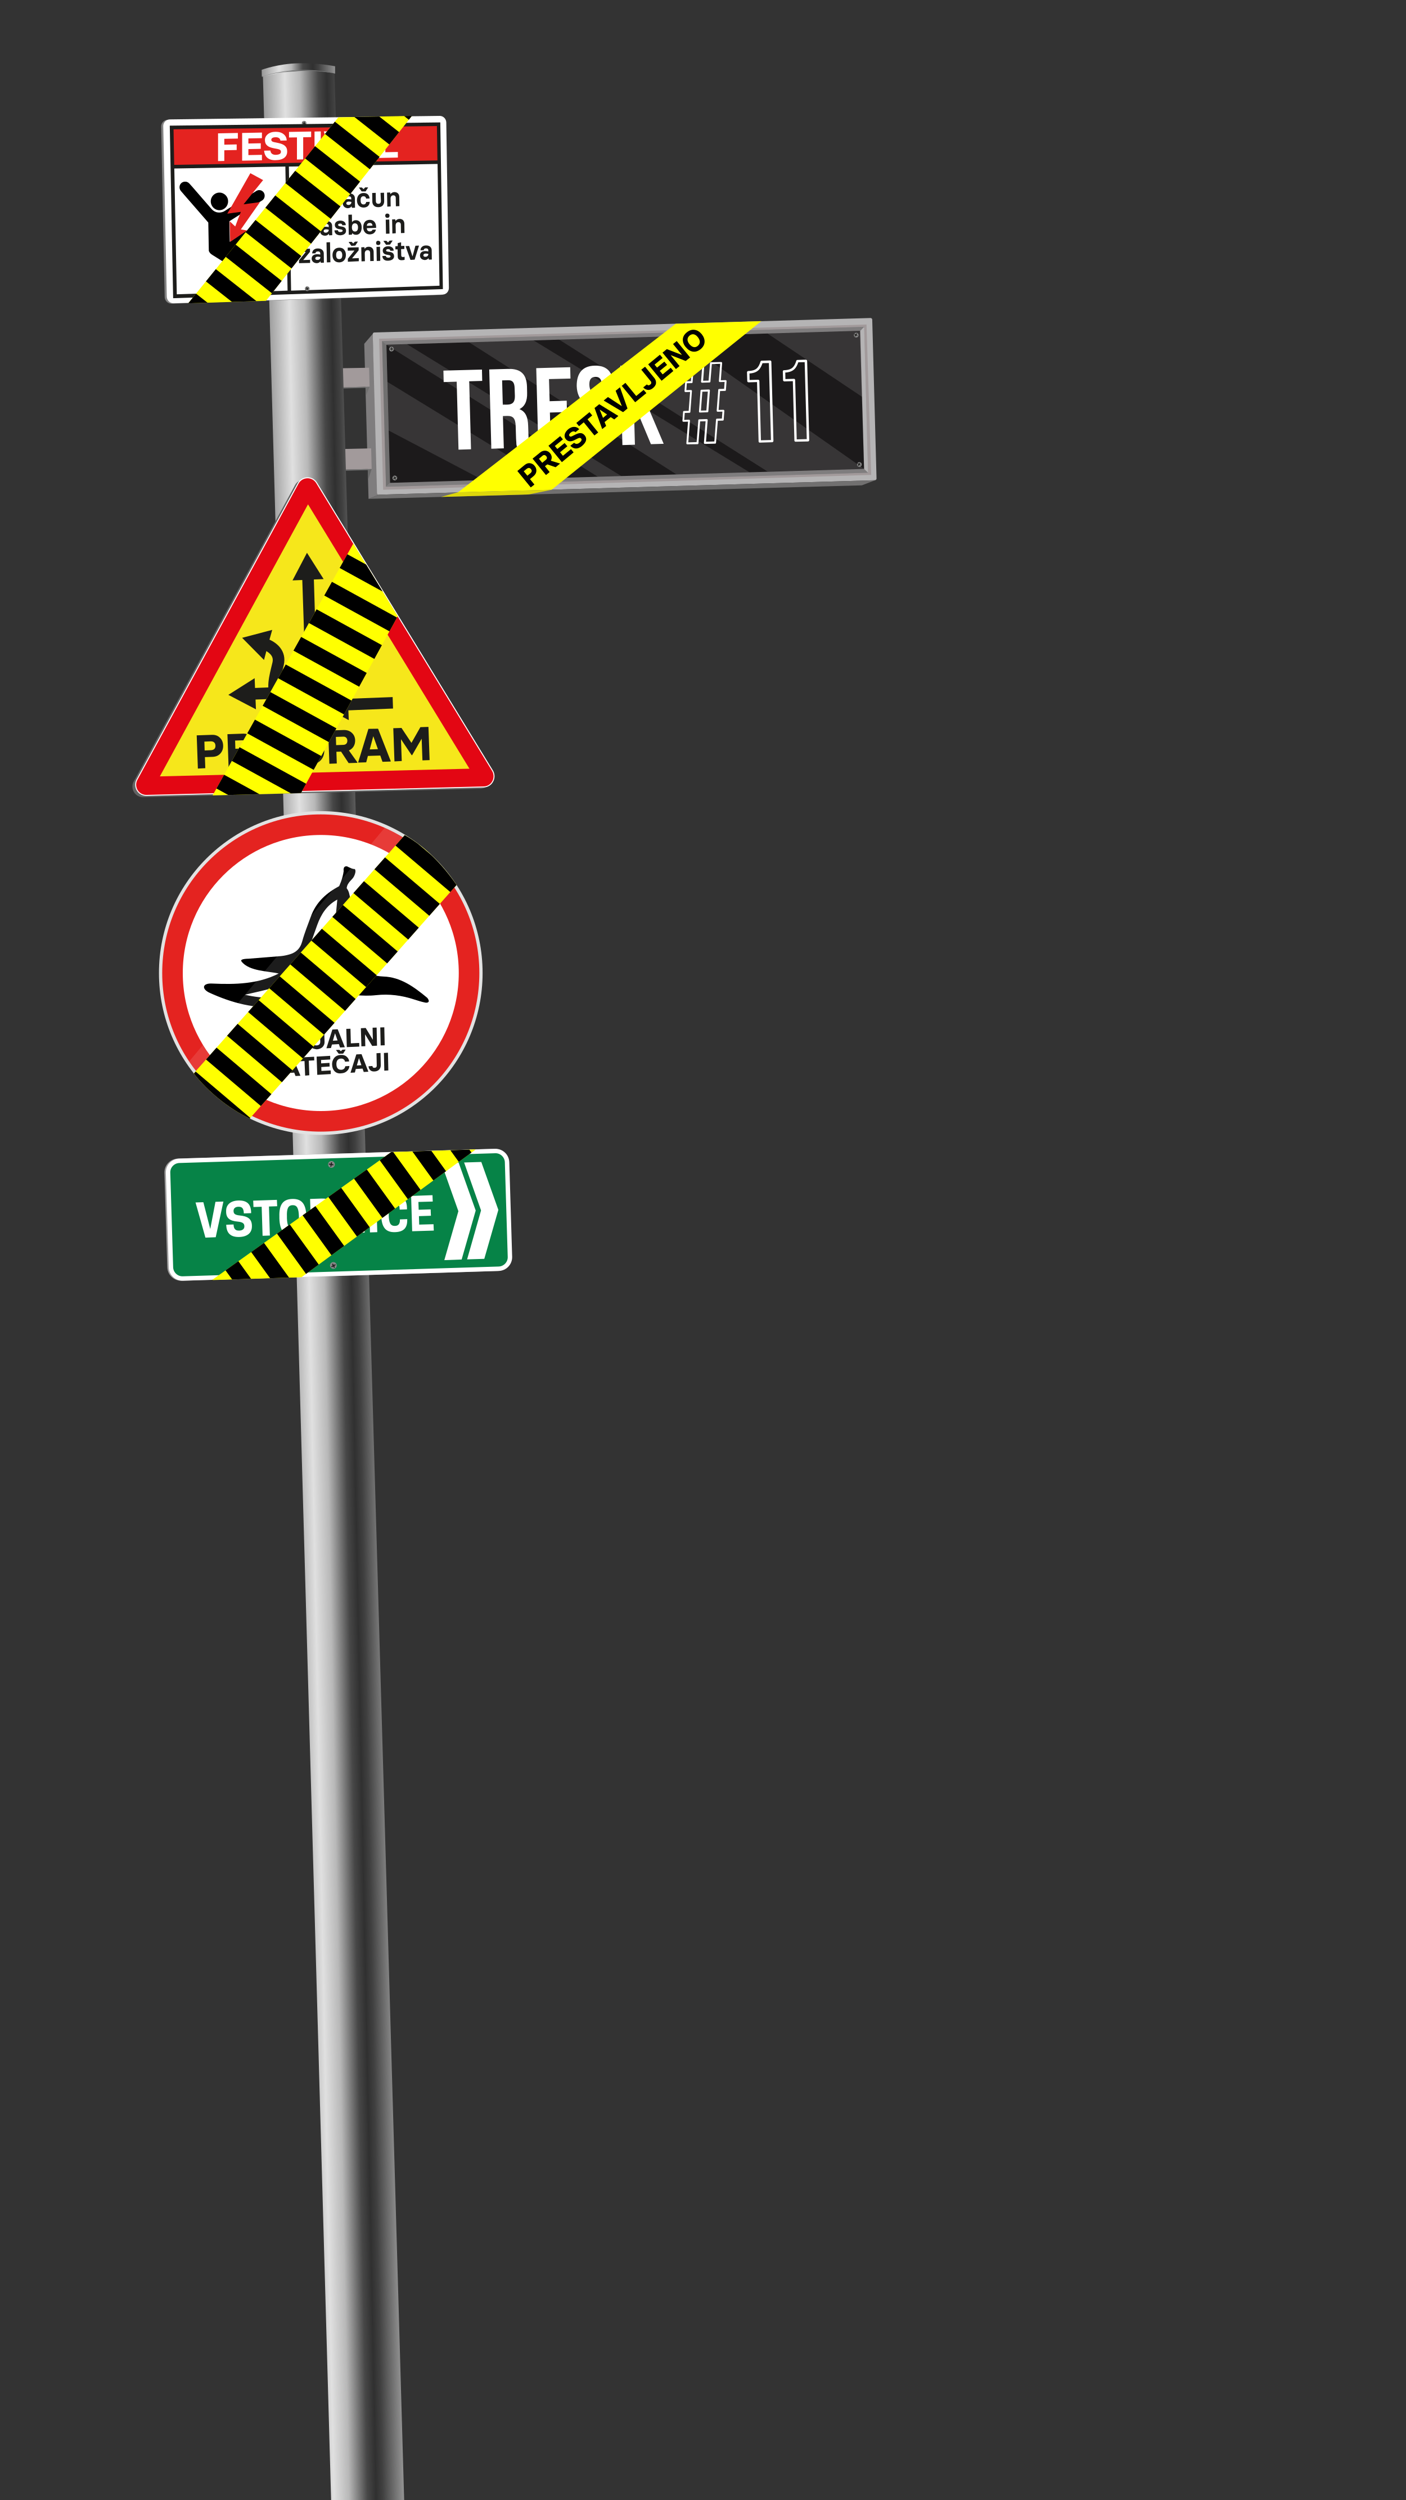 <?xml version="1.0" encoding="UTF-8" standalone="no"?>
<!-- Generator: Adobe Illustrator 21.0.2, SVG Export Plug-In . SVG Version: 6.00 Build 0)  -->

<svg
   xmlns:dc="http://purl.org/dc/elements/1.1/"
   xmlns:cc="http://creativecommons.org/ns#"
   xmlns:rdf="http://www.w3.org/1999/02/22-rdf-syntax-ns#"
   xmlns:svg="http://www.w3.org/2000/svg"
   xmlns="http://www.w3.org/2000/svg"
   xmlns:xlink="http://www.w3.org/1999/xlink"
   xmlns:sodipodi="http://sodipodi.sourceforge.net/DTD/sodipodi-0.dtd"
   xmlns:inkscape="http://www.inkscape.org/namespaces/inkscape"
   version="1.1"
   id="svg211"
   x="0px"
   y="0px"
   viewBox="0 0 1080 1920"
   style="enable-background:new 0 0 1080 1920;"
   xml:space="preserve"
   sodipodi:docname="signs.svg"
   inkscape:version="0.92.3 (2405546, 2018-03-11)"><rect x="0" y="0" width="1080" height="1920" fill="#333333" stroke="none"/><defs
   id="defs274" /><sodipodi:namedview
   pagecolor="#ffffff"
   bordercolor="#666666"
   borderopacity="1"
   objecttolerance="10"
   gridtolerance="10"
   guidetolerance="10"
   inkscape:pageopacity="0"
   inkscape:pageshadow="2"
   inkscape:window-width="1920"
   inkscape:window-height="1027"
   id="namedview272"
   showgrid="false"
   inkscape:zoom="0.34766083"
   inkscape:cx="292.47597"
   inkscape:cy="837.05104"
   inkscape:window-x="-8"
   inkscape:window-y="-8"
   inkscape:window-maximized="1"
   inkscape:current-layer="svg211" />
<style
   type="text/css"
   id="style2">
	.st0{fill:#7F7D7E;}
	.st1{fill:#B5B4B5;}
	.st2{fill:#727272;}
	.st3{fill:#676767;}
	.st4{fill:#717070;}
	.st5{fill:#A29A9B;}
	.st6{fill:#8D898A;}
	.st7{fill:#1C1A1B;}
	.st8{fill:#FFFFFF;}
	.st9{opacity:0.12;fill:#FFFFFF;enable-background:new    ;}
	.st10{fill:#878787;}
	.st11{fill:#232321;}
	.st12{fill:url(#path74_1_);}
	.st13{fill:url(#path91_1_);}
	.st14{fill:url(#path108_1_);}
	.st15{fill:#7F8080;}
	.st16{fill:#6F6F6E;}
	.st17{fill:#E2E2E2;}
	.st18{fill:#E42320;}
	.st19{fill:#1D1D1B;}
	.st20{opacity:0.11;fill:#FFFFFF;enable-background:new    ;}
	.st21{fill:#838383;}
	.st22{fill:#9E9D9D;}
	.st23{fill:#068347;}
	.st24{fill:#636363;}
	.st25{fill:#E30613;stroke:#FFFFFF;stroke-width:0.75;stroke-miterlimit:10;}
	.st26{fill:#F6E71B;}
	.st27{fill:#FFFF00;}
	.st28{clip-path:url(#SVGID_2_);}
	.st29{clip-path:url(#SVGID_4_);}
	.st30{clip-path:url(#SVGID_6_);}
	.st31{clip-path:url(#SVGID_8_);}
	.st32{fill:#DDD70B;}
</style>
<g
   id="tresk_tabla">
	<path
   id="path4"
   class="st0"
   d="M283.1,383.1L279.8,264l6.5-7.6l4.6,123.5L283.1,383.1z" />
	<path
   id="path6"
   class="st1"
   d="M672,368.8l-381.1,11.1c-0.7,0-1.3-0.6-1.3-1.3l-3.3-122c0-0.7,0.6-1.3,1.3-1.3l381.1-11.1   c0.7,0,1.3,0.6,1.3,1.3l3.3,122C673.3,368.1,672.8,368.7,672,368.8z" />
	<path
   id="path8"
   class="st2"
   d="M284,296.9l-2.6,0.9l-20.9,0.6l-0.1-0.8L284,296.9z M285.5,360.1l-2.6,0.9l-19.8,0.5l0.1-0.9   L285.5,360.1z" />
	<path
   id="path10"
   class="st3"
   d="M285.5,360.1l-2.8,8.6l-0.2-7.7L285.5,360.1z" />
	<path
   id="path12"
   class="st4"
   d="M283.9,296.9l-3,7.5l-0.1-6.6L283.9,296.9z M283.1,383.1L662,372.7l10.2-3.9l-381.4,11.1   L283.1,383.1z" />
	<path
   id="path14"
   class="st5"
   d="M294.3,376.1l-3.1-116l374.4-10.9l3.6,115.5L294.3,376.1z" />
	<path
   id="path16"
   class="st6"
   d="M293.5,261.9l3,111.9L666.8,363l-3-112L293.5,261.9z" />
	<path
   id="path18"
   class="st0"
   d="M293.5,261.9l3.2,2.8L660.9,254l2.9-3L293.5,261.9z" />
	<path
   id="path20"
   class="st4"
   d="M296.7,264.7l-3.2-2.8l3,111.9l3.1-3L296.7,264.7z" />
	<path
   id="path22"
   class="st0"
   d="M299.6,370.8l364.2-10.7l3,2.9l-370.3,10.8L299.6,370.8z" />
	<path
   id="path24"
   class="st1"
   d="M660.9,254l2.9,106.1l3,2.9l-3-112L660.9,254z" />
	<path
   id="path26"
   class="st7"
   d="M296.8,264.7L660.6,254l3.1,106.1l-364.1,10.7L296.8,264.7z" />
	<path
   id="path28"
   class="st8"
   d="M340.6,284.6l29.6-0.8l0.2,8.7l-10,0.3l1.4,52.2l-9.6,0.3l-1.4-52.2l-10,0.3L340.6,284.6z    M397.5,344c-0.1-0.4-0.3-0.8-0.4-1.1c-0.3-0.7-0.5-1.6-0.5-3.3c-0.1-0.8-0.1-1.8-0.2-3l-0.3-9.6c-0.2-5.7-2-7.7-6.5-7.6l-3.3,0.1   l0.7,24.8l-9.6,0.3l-1.6-60.9l14.4-0.4c10-0.3,14.3,4.2,14.6,13.6l0.1,4.8c0.2,6.3-1.8,10.4-5.9,12.5c4.9,1.9,6.5,6.4,6.7,12.8   l0.3,9.4c0.1,3,0.2,5,1.2,7.4L397.5,344z M385.7,292.1l0.5,18.7l3.7-0.1c3.6-0.1,5.7-1.7,5.6-6.6l-0.2-6c-0.1-4.4-1.6-6.2-5-6.1   L385.7,292.1z M422.2,308.1l13.1-0.4l0.2,8.7l-13.1,0.4l0.5,17.8l16.5-0.4l0.2,8.7l-26.1,0.7l-1.6-60.9L438,282l0.2,8.7l-16.5,0.4   L422.2,308.1z M456.8,280.8c9.4-0.3,14.2,5.1,14.5,14.9l0.1,1.9l-9.1,0.2l-0.1-2.5c-0.1-4.4-1.9-6-4.9-5.9s-4.7,1.7-4.6,6.1   c0.1,4.2,2.3,7.2,5.1,9.9c1.4,1.4,2.9,2.8,4.6,4.1c3.2,2.8,6.3,6,8.2,10.2c1,2.2,1.5,4.7,1.6,7.5c0.3,9.8-4.5,15.4-13.9,15.7   c-9.4,0.3-14.4-5.1-14.7-14.9l-0.1-3.7l9.1-0.2l0.1,4.4c0.1,4.4,2.1,5.9,5.1,5.8s4.9-1.6,4.8-6.1c-0.1-4.2-2.3-7.2-5.1-10   c-1.4-1.4-2.9-2.7-4.6-4.1c-3.3-2.7-6.3-5.9-8.3-10.1c-1-2.2-1.5-4.7-1.6-7.5C442.9,286.6,447.4,281,456.8,280.8L456.8,280.8z    M490,317.2l-2.8,5.6l0.5,18.7l-9.6,0.3l-1.6-60.9l9.6-0.3l0.7,26.5l11.8-26.9l9.6-0.3l-12.6,27.5l14.2,33.4l-9.8,0.3L490,317.2z    M527.9,341.2c-0.2,0-0.4-0.1-0.5-0.2c-0.1-0.2-0.2-0.4-0.2-0.6l1.3-16.6l-3.5,0.1c-0.2,0-0.4-0.1-0.6-0.2   c-0.1-0.2-0.2-0.4-0.2-0.6l0.5-6.8c0-0.4,0.3-0.7,0.7-0.7l3.6-0.1l1.1-14.5l-3.5,0.1c-0.2,0-0.4-0.1-0.6-0.2   c-0.1-0.2-0.2-0.4-0.2-0.6l0.5-6.8c0-0.4,0.3-0.7,0.7-0.7l3.7-0.1l1.1-13.4c0-0.4,0.3-0.7,0.7-0.7l7.8-0.2c0.2,0,0.4,0.1,0.6,0.2   c0.1,0.2,0.2,0.4,0.2,0.6l-1,13.2l4.2-0.1l1.1-13.4c0-0.4,0.3-0.7,0.7-0.7l7.8-0.2c0.2,0,0.4,0.1,0.6,0.2c0.1,0.2,0.2,0.4,0.2,0.6   l-1,13.2l3.6-0.1c0.2,0,0.4,0.1,0.6,0.2c0.1,0.2,0.2,0.4,0.2,0.6l-0.5,6.8c0,0.4-0.3,0.7-0.7,0.7l-3.8,0.1l-1.1,14.5l3.6-0.1   c0.2,0,0.4,0.1,0.6,0.2c0.1,0.2,0.2,0.4,0.2,0.6l-0.5,6.8c0,0.4-0.3,0.7-0.7,0.7l-3.8,0.1L550,340c0,0.4-0.3,0.7-0.7,0.7l-7.8,0.2   c-0.2,0-0.4-0.1-0.6-0.2c-0.1-0.2-0.2-0.4-0.2-0.6l1.3-16.6l-4.2,0.1l-1.3,16.8c0,0.4-0.3,0.7-0.7,0.7L527.9,341.2z M529.3,322.3   c0.2,0,0.4,0.1,0.5,0.2c0.1,0.2,0.2,0.4,0.2,0.6l-1.3,16.6l6.4-0.2l1.3-16.8c0-0.4,0.3-0.7,0.7-0.7l5.7-0.2c0.2,0,0.4,0.1,0.6,0.2   c0.1,0.2,0.2,0.4,0.2,0.6l-1.3,16.6l6.4-0.2l1.3-16.8c0-0.4,0.3-0.7,0.7-0.7l3.8-0.1l0.4-5.3l-3.6,0.1c-0.2,0-0.4-0.1-0.6-0.2   c-0.1-0.2-0.2-0.4-0.2-0.6l1.2-16c0-0.4,0.3-0.7,0.7-0.7l3.8-0.1l0.4-5.3l-3.6,0.1c-0.2,0-0.4-0.1-0.6-0.2   c-0.1-0.2-0.2-0.4-0.2-0.6l1-13.2l-6.4,0.2l-1.1,13.4c0,0.4-0.3,0.7-0.7,0.7l-5.7,0.2c-0.2,0-0.4-0.1-0.6-0.2   c-0.1-0.2-0.2-0.4-0.2-0.6l1-13.2l-6.4,0.2l-1.1,13.4c0,0.4-0.3,0.7-0.7,0.7l-3.7,0.1l-0.4,5.3l3.5-0.1c0.2,0,0.4,0.1,0.6,0.2   c0.1,0.2,0.2,0.4,0.2,0.6l-1.2,16c0,0.4-0.3,0.7-0.7,0.7l-3.6,0.1l-0.4,5.3L529.3,322.3z M537.6,316.8c-0.2,0-0.4-0.1-0.5-0.2   c-0.1-0.2-0.2-0.4-0.2-0.6l1.2-16c0-0.4,0.3-0.7,0.7-0.7l5.7-0.2c0.2,0,0.4,0.1,0.6,0.2c0.1,0.2,0.2,0.4,0.2,0.6l-1.2,16   c0,0.4-0.3,0.7-0.7,0.7L537.6,316.8z M539.5,300.8l-1.1,14.5l4.2-0.1l1.1-14.5L539.5,300.8z M583.6,339.9c-0.5,0-0.9-0.4-0.9-0.9   l-1.2-45.6l-6.5,0.2c-0.2,0-0.5-0.1-0.7-0.3c-0.2-0.2-0.3-0.4-0.3-0.6l-0.2-6.8c0-0.2,0.1-0.5,0.3-0.7s0.4-0.3,0.6-0.3   c3.2-0.1,5.4-0.8,6.8-2.2c1.1-1.1,1.9-2.6,2.7-5.1c0.1-0.4,0.5-0.6,0.9-0.6l6.4-0.2c0.2,0,0.5,0.1,0.7,0.3c0.2,0.2,0.3,0.4,0.3,0.6   l1.6,60.9c0,0.2-0.1,0.5-0.3,0.7s-0.4,0.3-0.6,0.3L583.6,339.9z M582.4,291.6c0.2,0,0.5,0.1,0.6,0.3c0.2,0.2,0.3,0.4,0.3,0.6   l1.2,45.6l7.7-0.2l-1.6-59.1l-4.9,0.1c-0.6,1.7-1.4,3.7-2.9,5.2c-1.6,1.6-3.9,2.5-7.1,2.7l0.1,5L582.4,291.6z M611.1,339.2   c-0.5,0-0.9-0.4-0.9-0.9l-1.2-45.6l-6.5,0.2c-0.2,0-0.5-0.1-0.7-0.3c-0.2-0.2-0.3-0.4-0.3-0.6l-0.2-6.8c0-0.5,0.4-0.9,0.9-0.9   c3.2-0.1,5.4-0.8,6.8-2.2c1.1-1.1,1.9-2.6,2.7-5.1c0.1-0.4,0.5-0.6,0.9-0.6l6.4-0.2c0.2,0,0.5,0.1,0.7,0.3c0.2,0.2,0.3,0.4,0.3,0.6   l1.6,60.9c0,0.2-0.1,0.5-0.3,0.7s-0.4,0.3-0.6,0.3L611.1,339.2z M609.9,290.9c0.2,0,0.5,0.1,0.6,0.3c0.2,0.2,0.3,0.4,0.3,0.6   l1.2,45.6l7.7-0.2l-1.6-59.1l-4.9,0.1c-0.6,1.7-1.4,3.7-2.9,5.2c-1.6,1.6-3.9,2.5-7.1,2.7l0.1,5L609.9,290.9z" />
	<path
   id="path30"
   class="st9"
   d="M589.5,256.1l72.8,48.7l-1.7-50.8L589.5,256.1z M518.6,258.2l145.2,101.9l-74.2,2L429.5,260.8   L518.6,258.2z M409.9,261.4l165.9,101.3l-56.2,1.6L360.2,262.8L409.9,261.4z M312.6,264.3l164.7,101.3l-18.1,0.5L296.7,264.7   L312.6,264.3z M297.5,293.2l121.1,74.1l-47.5,1.4l-72.6-38.1L297.5,293.2z" />
	<path
   id="path32"
   class="st5"
   d="M260.4,297.6l0.5-14.8l22.6-0.4l0.4,14.5L260.4,297.6z M285.1,344.3l0.4,15.8l-22.3,0.5l0.3-15.8   L285.1,344.3z" />
	<g
   id="g38">
		
			<ellipse
   id="circle34"
   transform="matrix(0.639 -0.769 0.769 0.639 -172.849 365.729)"
   class="st10"
   cx="303.3"
   cy="367.1"
   rx="1.8"
   ry="1.8" />
		<path
   id="path36"
   class="st11"
   d="M304.1,368l-0.3-0.5c-0.2-0.3,0.2-0.5,0.2-0.5l0.5-0.3l-0.3-0.5l-0.5,0.3    c-0.3,0.2-0.5-0.2-0.5-0.2l-0.3-0.5l-0.5,0.3l0.3,0.6c0.1,0.3-0.1,0.4-0.1,0.4l-0.6,0.3l0.3,0.5l0.6-0.3c0.2-0.1,0.4,0.2,0.4,0.2    l0.3,0.6L304.1,368z" />
	</g>
	<g
   id="g44">
		
			<ellipse
   id="circle40"
   transform="matrix(0.889 -0.458 0.458 0.889 -89.396 167.454)"
   class="st10"
   cx="300.7"
   cy="268.1"
   rx="1.8"
   ry="1.8" />
		<path
   id="path42"
   class="st11"
   d="M301.1,269.3v-0.6c0-0.4,0.4-0.4,0.4-0.4h0.5v-0.6h-0.6c-0.4,0-0.4-0.4-0.4-0.4v-0.6h-0.6    l0.1,0.7c0,0.3-0.2,0.3-0.2,0.3l-0.7,0.1v0.6l0.7-0.1c0.3,0,0.3,0.3,0.3,0.3l0.1,0.6L301.1,269.3z" />
	</g>
	<g
   id="g50">
		
			<ellipse
   id="circle46"
   transform="matrix(0.218 -0.976 0.976 0.218 263.336 843.013)"
   class="st10"
   cx="657.5"
   cy="257.2"
   rx="1.8"
   ry="1.8" />
		<path
   id="path48"
   class="st11"
   d="M657.1,258.4l0.3-0.5c0.2-0.3,0.6-0.1,0.6-0.1l0.4,0.3l0.3-0.5l-0.5-0.3    c-0.3-0.2-0.1-0.5-0.1-0.5l0.3-0.5l-0.5-0.3l-0.4,0.5c-0.2,0.2-0.4,0.1-0.4,0.1l-0.6-0.4l-0.3,0.5l0.6,0.4c0.2,0.2,0,0.4,0,0.4    l-0.4,0.5L657.1,258.4z" />
	</g>
	<g
   id="g56">
		
			<ellipse
   id="circle52"
   transform="matrix(0.218 -0.976 0.976 0.218 168.203 923.137)"
   class="st10"
   cx="660"
   cy="356.6"
   rx="1.8"
   ry="1.8" />
		<path
   id="path54"
   class="st11"
   d="M659.5,357.8l0.3-0.5c0.2-0.3,0.6-0.1,0.6-0.1l0.4,0.3l0.3-0.5l-0.5-0.3    c-0.3-0.2-0.1-0.5-0.1-0.5l0.3-0.5l-0.5-0.3l-0.4,0.5c-0.2,0.2-0.4,0.1-0.4,0.1l-0.6-0.4l-0.3,0.5l0.6,0.4c0.2,0.2,0,0.4,0,0.4    l-0.4,0.5L659.5,357.8z" />
	</g>
</g>
<g
   id="stanga">
	
		<linearGradient
   id="path74_1_"
   gradientUnits="userSpaceOnUse"
   x1="195.149"
   y1="932.817"
   x2="265.738"
   y2="932.817"
   gradientTransform="matrix(1 0 -2.031000e-02 -0.997 44.655 1916.445)">
		<stop
   offset="0"
   style="stop-color:#999999"
   id="stop32" />
		<stop
   offset="0.236"
   style="stop-color:#E0E0E0"
   id="stop34" />
		<stop
   offset="0.401"
   style="stop-color:#B8B8B8"
   id="stop36" />
		<stop
   offset="0.601"
   style="stop-color:#474747"
   id="stop38" />
		<stop
   offset="0.695"
   style="stop-color:#303030"
   id="stop40" />
		<stop
   offset="0.768"
   style="stop-color:#404040"
   id="stop42" />
		<stop
   offset="1"
   style="stop-color:#949494"
   id="stop44" />
	</linearGradient>
	<path
   id="path74"
   class="st12"
   d="M310.5,1921.7l-56.1,0.4L201.9,56.5c0,0,15.1-5,28.9-5c19.4,0,26.1,2.9,26.1,2.9L310.5,1921.7z" />
	
		<linearGradient
   id="path91_1_"
   gradientUnits="userSpaceOnUse"
   x1="201.981"
   y1="1863.523"
   x2="243.581"
   y2="1863.523"
   gradientTransform="matrix(1 0 0 -1 0 1920)">
		<stop
   offset="0"
   style="stop-color:#999999"
   id="stop48" />
		<stop
   offset="0.236"
   style="stop-color:#E0E0E0"
   id="stop50" />
		<stop
   offset="0.401"
   style="stop-color:#B8B8B8"
   id="stop52" />
		<stop
   offset="0.557"
   style="stop-color:#474747"
   id="stop54" />
		<stop
   offset="0.695"
   style="stop-color:#303030"
   id="stop56" />
		<stop
   offset="0.768"
   style="stop-color:#404040"
   id="stop58" />
		<stop
   offset="1"
   style="stop-color:#949494"
   id="stop60" />
	</linearGradient>
	<path
   id="path91"
   class="st13"
   d="M243.3,54.4c-27.6-1-41.3,5.4-41.4,4.8v-0.7c0,0,18-6.6,41.6-4.3" />
	
		<linearGradient
   id="path108_1_"
   gradientUnits="userSpaceOnUse"
   x1="201.072"
   y1="1866.32"
   x2="257.553"
   y2="1866.32"
   gradientTransform="matrix(1 0 0 -1 0 1920)">
		<stop
   offset="0"
   style="stop-color:#999999"
   id="stop64" />
		<stop
   offset="0.236"
   style="stop-color:#E0E0E0"
   id="stop66" />
		<stop
   offset="0.401"
   style="stop-color:#B8B8B8"
   id="stop68" />
		<stop
   offset="0.557"
   style="stop-color:#474747"
   id="stop70" />
		<stop
   offset="0.695"
   style="stop-color:#303030"
   id="stop72" />
		<stop
   offset="0.768"
   style="stop-color:#404040"
   id="stop74" />
		<stop
   offset="1"
   style="stop-color:#949494"
   id="stop76" />
	</linearGradient>
	<path
   id="path108"
   class="st14"
   d="M201.1,58.8l-0.1-5.2c0,0,12.6-4.7,28.1-5c15.5-0.4,28.3,2.3,28.3,2.3v5.7   c1.2,0.1-11.2-3-25.6-2.7C220.1,54.2,210,55.8,201.1,58.8L201.1,58.8z" />
	<path
   id="path110"
   class="st15"
   d="M257.5,56.6C257.5,56.6,257.6,56.6,257.5,56.6C257.5,56.5,257.5,56.5,257.5,56.6l-0.3-0.1   l-0.4-0.1l-0.9-0.2l-1.8-0.3c-1.2-0.2-2.4-0.4-3.5-0.5c-2.4-0.3-4.7-0.6-7.1-0.8c-4.7-0.4-9.5-0.5-14.3-0.3s-9.5,0.6-14.2,1.4   c-4.7,0.7-9.4,1.8-13.9,3.2c4.5-1.6,9.1-2.8,13.9-3.6c4.7-0.8,9.5-1.3,14.3-1.5s9.6-0.1,14.3,0.4c2.4,0.2,4.7,0.5,7.1,0.9   c1.2,0.2,2.4,0.4,3.5,0.7l1.7,0.4l0.9,0.2l0.4,0.1L257.5,56.6C257.5,56.5,257.5,56.5,257.5,56.6C257.6,56.6,257.5,56.6,257.5,56.6   L257.5,56.6z" />
	<path
   id="path112"
   class="st16"
   d="M201.1,58.8c0,0,0.5,0.4,0.8,0.5v-0.7L201.1,58.8z" />
</g>
<circle
   id="circle115"
   class="st17"
   cx="246.4"
   cy="747.2"
   r="124.3" />
<circle
   id="circle117"
   class="st18"
   cx="246.4"
   cy="747.2"
   r="121.8" />
<circle
   id="circle119"
   class="st8"
   cx="246.4"
   cy="747.2"
   r="106" />
<path
   id="path121"
   class="st8"
   d="M259,690.8c-1.8,20.3-3.6,39.5-12.1,56.3c-3.9,7.7-10.5,11.7-17.4,14.7c-13.2,5.8-27,5.3-41.4,2.1  c7.9-1.9,15.6-3.4,23.1-5.7c11.3-3.4,19.3-11.4,23.9-23.8c2.9-7.9,5.6-15.9,8.5-23.9C246.6,702.1,250.9,695.2,259,690.8L259,690.8z" />
<path
   id="path123"
   d="M191,736.4C191.7,736.2,190.4,736.5,191,736.4z" />
<path
   id="path125"
   d="M328,766.1c-10-8.3-20.4-15.8-33.4-16.2c-3.5-0.1-7.1-0.9-10.7-1.5c-14.4-2.6-17.7-7.9-16-25.1  c1.3-12.4,3.7-24.7,0.2-37.6c-0.4-1.4-1-2.6-1.8-3.6c0.1-1,0.4-2.2,1-3.2c2.1-3.5,4-3.8,5.2-7.3c1.3-3.5-0.1-4.3-0.1-4.3  c-1.3,0.4-5.8-2-5.8-2c-3.4-0.5-2.6,3.6-2.6,3.6c-0.8,6.1-3.5,11.6-3.5,11.6c-9.4,5.1-17.7,11.9-21.9,23.8  c-2.2,6.1-4.7,12.1-6.4,18.4c-1.6,6-5,8.8-9.8,10.2c-2.1,0.6-4.3,1.1-6.5,1.3c-8.2,0.7-16.5,1.3-24.8,2c-5,0.1-6.5,0.9-5.6,2.1  c5.7,7.6,20.5,7.4,28.6,9.3c-16,8.1-33.1,8.5-51.1,7.7c-7.4-0.4-8.3,3.8-2.6,6.8c18,8.3,35.8,12.8,54,11  c13.9-1.4,26.3-6.7,36.1-18.4c6.7,6.7,14.5,8.9,22.6,9.5c5.3,0.4,10.6,0.6,15.8,0c10.1-1.1,19.8,0.2,29.2,3.3  c2.8,0.9,5.6,1.8,8.5,2.4c0.8,0.2,2.2,0.2,2.7-0.8C329.6,768.3,328.7,766.7,328,766.1L328,766.1z M246.9,747.1  c-3.9,7.7-10.5,11.7-17.4,14.7c-13.2,5.8-27,5.3-41.4,2.1c7.9-1.9,15.6-3.4,23.1-5.7c11.3-3.4,19.3-11.4,23.9-23.8  c2.9-7.9,5.6-15.9,8.5-23.9c3-8.3,7.3-15.3,15.5-19.7C257.2,711.1,255.5,730.2,246.9,747.1L246.9,747.1z" />
<path
   id="path127"
   d="M248.6,716.9c0,0-0.4,23.7-9.4,29.1c0,0,9.3,1.6,10.1-10.3C250.1,723.7,251.6,721.5,248.6,716.9L248.6,716.9z" />
<g
   id="g131">
	<path
   id="path129"
   class="st19"
   d="M207.2,807.1l-6.2-14v-0.2l3.9-0.2l4,10.5h0.1l2.9-10.8l3.9-0.2v0.2l-4.7,14.5L207.2,807.1z    M218.4,806.6l-0.7-14.4l3.4-0.1l0.6,14.4L218.4,806.6z M223.9,806.3l-0.1-2.8l6.7-8.9v-0.1l-6.9,0.3l-0.1-2.9l11.1-0.5l0.1,2.8   L228,803v0.1l7.2-0.4l0.1,2.8L223.9,806.3L223.9,806.3z M238.8,804.2c-1.2-0.9-1.8-2.3-1.9-4.2l-0.3-8.6l3.3-0.1l0.3,8.6   c0.1,2,1.1,3,3,2.9s2.9-1.1,2.8-3.1l-0.3-8.5l3.3-0.1l0.3,8.6c0.1,1.9-0.5,3.3-1.6,4.4c-1.1,1-2.6,1.6-4.4,1.7   C241.5,805.6,240,805.1,238.8,804.2L238.8,804.2z M259.4,790.4l5.4,13.6v0.2l-3.6,0.2l-0.9-2.6l-5.3,0.3l-0.8,2.7l-3.4,0.2v-0.2   l4.5-14.2L259.4,790.4z M255.7,799.2l3.6-0.2l-1.9-5.4h-0.1L255.7,799.2L255.7,799.2z M266.4,804.1l-0.4-14l3.2-0.1l0.3,11.2   l6.4-0.3l0.1,2.8L266.4,804.1L266.4,804.1z M277.6,803.5l-0.4-13.9l3.7-0.2l5.4,8.9h0.1l-0.2-9.1l3.1-0.1l0.3,13.9l-3.7,0.2   l-5.4-8.8h-0.1l0.2,9L277.6,803.5L277.6,803.5z M292.4,802.8l-0.3-13.8l3.1-0.1l0.3,13.8L292.4,802.8z M201.6,828l-0.7-14.3l4-0.2   l6,9h0.1l-0.5-9.3l3.4-0.2l0.7,14.2l-4,0.2l-6-8.9h-0.1l0.5,9.3L201.6,828z M225,812.3l5.7,13.6v0.2l-3.7,0.2l-1-2.6l-5.5,0.3   l-0.7,2.7l-3.5,0.2v-0.2l4.5-14.3L225,812.3L225,812.3z M221.3,821.3l3.7-0.2l-2-5.4h-0.1L221.3,821.3L221.3,821.3z M234.4,826   l-0.5-11.2l-4.3,0.2l-0.1-2.9l11.8-0.6l0.1,2.8l-4.2,0.2l0.4,11.2L234.4,826z M243.7,825.4l-0.5-14l10.4-0.6l0.1,2.8l-7.1,0.4   l0.1,2.6l6.4-0.4l0.1,2.8l-6.4,0.4l0.1,3l7.1-0.4l0.1,2.8L243.7,825.4L243.7,825.4z M257.1,822.7c-1.3-1.3-1.9-2.9-2-5   s0.5-3.9,1.6-5.3c1.2-1.4,2.8-2.2,5.1-2.3c1.8-0.1,3.3,0.3,4.4,1.3c1.2,1,1.9,2.2,2,3.7l-3.2,0.2c-0.2-1.4-1.3-2.5-3.1-2.4   c-2.4,0.1-3.6,1.7-3.5,4.5s1.4,4.2,3.8,4.1c1.8-0.1,2.8-1.2,3-2.7l3.2-0.2c-0.1,1.5-0.7,2.8-1.8,3.8c-1.1,1.1-2.5,1.7-4.3,1.8   C260.1,824.5,258.4,824,257.1,822.7L257.1,822.7z M260.2,809.2l-2-2.7v-0.2l2.4-0.1l1.2,1h0.1l1.1-1.1l2.4-0.1v0.2l-1.8,2.9   L260.2,809.2L260.2,809.2z M277.7,809.5l5.2,13.3v0.2l-3.5,0.2l-0.9-2.6l-5.2,0.3l-0.7,2.7l-3.3,0.2v-0.2l4.4-13.9L277.7,809.5z    M274.1,818.2l3.5-0.2l-1.8-5.3h-0.1L274.1,818.2z M284.4,821.8c-0.8-0.8-1.3-1.8-1.3-3l3-0.2c0,1,0.6,1.5,1.7,1.4s1.6-0.7,1.6-1.8   l-0.2-9.4l3.1-0.2l0.2,9.4c0,1.3-0.4,2.4-1.2,3.3c-0.8,0.9-2,1.4-3.5,1.5C286.4,822.9,285.2,822.6,284.4,821.8L284.4,821.8z    M295.2,822.2l-0.3-13.6l3.1-0.2l0.3,13.6L295.2,822.2z" />
</g>
<path
   id="path133"
   class="st20"
   d="M295.5,635.7L145.3,815.1c0,0,8.2,12.9,21.2,24l157.7-185.7C324.1,653.4,313.5,643.7,295.5,635.7   M332,660.5c0,0,3.4,3.3,6.3,6.7l-152,186c0,0-4.3-2.3-8.8-5.5L332,660.5L332,660.5z" />
<g
   id="obracun_tabla">
	<path
   id="path136"
   class="st21"
   d="M338.5,226.5l-206.7,6.7c-2.8,0.1-5.2-2.2-5.3-5.1l-2.7-130.8c-0.1-2.9,2.2-5.3,5.1-5.3   l207.3-2.7c2.7,0,4.9,2.2,5,5l2,126.9C343.3,224.1,341.2,226.4,338.5,226.5L338.5,226.5z" />
	<path
   id="path138"
   class="st8"
   d="M340.1,226.2l-206.7,6.7c-2.8,0.1-5.2-2.2-5.3-5.1L125.4,97c-0.1-2.9,2.2-5.3,5.1-5.3L337.8,89   c2.7,0,4.9,2.2,5,5l2,126.9C344.9,223.8,342.8,226.1,340.1,226.2L340.1,226.2z" />
	<path
   id="path140"
   class="st18"
   d="M337.4,124.5l-205,3.5l-0.6-30.1l205.1-2.5L337.4,124.5z" />
	<path
   id="path142"
   d="M175.2,154.5c0.1,3.7-2.8,6.8-6.5,6.9c-3.7,0.1-6.7-2.9-6.8-6.6c-0.1-3.7,2.8-6.8,6.5-6.9   C172.1,147.8,175.2,150.8,175.2,154.5z" />
	<path
   id="path144"
   class="st19"
   d="M230.6,158.4c-1.2-1.4-1.8-3.2-1.8-5.4s0.5-4,1.6-5.4s2.8-2.2,5-2.2s3.8,0.6,5,2   s1.8,3.2,1.8,5.4s-0.5,4-1.7,5.5c-1.1,1.4-2.8,2.2-5,2.2C233.5,160.4,231.8,159.7,230.6,158.4L230.6,158.4z M235.6,157.7   c1.3,0,2.3-0.5,2.9-1.4c0.6-0.9,0.9-2.1,0.9-3.6s-0.4-2.7-1-3.6c-0.7-0.9-1.7-1.3-2.9-1.3c-1.3,0-2.3,0.5-2.9,1.4   c-0.6,0.9-0.9,2.1-0.9,3.6s0.4,2.7,1,3.6C233.3,157.3,234.3,157.7,235.6,157.7z M247.2,158.7l-0.3,1.2l-2.4,0.1l-0.3-15.5l2.7-0.1   l0.1,5.8h0.1c0.7-0.9,1.6-1.4,2.9-1.4c1.3,0,2.4,0.5,3.2,1.5s1.2,2.4,1.2,4c0,1.7-0.3,3.1-1.1,4.1s-1.8,1.6-3.1,1.6   S247.9,159.6,247.2,158.7L247.2,158.7z M251.6,154.4c0-1.9-0.8-3.1-2.4-3.1c-1.6,0-2.3,1.3-2.3,3.2c0,1.8,0.8,3.1,2.4,3.1   C250.9,157.5,251.6,156.2,251.6,154.4z M256.3,159.7l-0.2-10.8h2.3l0.2,1.6h0.1c0.5-1.2,1.4-1.8,2.7-1.9h0.8v2.6h-0.9   c-1.6,0-2.5,1.2-2.5,3.2l0.1,5.3L256.3,159.7L256.3,159.7z M263.3,156.3c0-2.1,1.4-3.4,4.2-3.4c0.9,0,1.7,0.1,2.3,0.3v-0.9   c0-0.9-0.6-1.6-1.8-1.5c-1.1,0-1.7,0.6-1.7,1.4l-2.5,0.1c0-1.1,0.3-2,1.1-2.7c0.8-0.7,1.8-1.1,3.2-1.1c2.8-0.1,4.5,1.5,4.5,3.8   l0.1,7.2l-2.4,0.1l-0.2-1.1H270c-0.6,0.9-1.6,1.3-2.9,1.4C264.8,159.7,263.4,158.3,263.3,156.3L263.3,156.3z M269.9,155.3v-0.2   c-0.6-0.2-1.3-0.3-2.1-0.3c-1.1,0-1.8,0.6-1.8,1.3s0.6,1.3,1.7,1.3C269,157.4,269.9,156.4,269.9,155.3L269.9,155.3z M275.6,157.9   c-0.9-1-1.4-2.4-1.4-4c0-1.7,0.4-3,1.3-4.1c0.9-1,2.1-1.6,3.7-1.6c2.9-0.1,4.5,1.6,4.7,4.2l-2.7,0.1c-0.1-1.1-0.9-1.8-2-1.8   c-1.5,0-2.3,1.1-2.2,3.2c0,2.1,0.8,3.1,2.3,3.1c1.1,0,1.8-0.7,2-1.9l2.7-0.1c-0.1,2.6-1.7,4.3-4.6,4.4   C277.8,159.4,276.6,158.9,275.6,157.9L275.6,157.9z M277.8,147l-2-2.8V144h2.2l1.2,1.2h0.1l1.2-1.3h2.2v0.2l-1.9,2.9L277.8,147   L277.8,147z M292.3,148.1l2.7-0.1l0.1,6.6c0,1.2-0.4,2.3-1.1,3.2c-0.8,0.8-1.9,1.3-3.4,1.3s-2.6-0.4-3.4-1.2s-1.2-1.9-1.2-3.1   l-0.1-6.6l2.7-0.1l0.1,6.2c0,1.5,0.7,2.2,2,2.2s1.9-0.8,1.9-2.3L292.3,148.1L292.3,148.1z M297.5,158.7l-0.2-10.8l2.4-0.1l0.2,1.2   h0.1c0.7-0.9,1.6-1.4,2.9-1.5c2.3,0,3.8,1.4,3.8,3.8l0.1,7l-2.7,0.1l-0.1-6.3c0-1.4-0.7-2.1-1.9-2.1c-1.3,0-2.1,1-2.1,2.5l0.1,6   L297.5,158.7L297.5,158.7z M230.8,185.1c-0.9-0.7-1.3-1.6-1.4-2.8l2.7-0.1c0.1,0.9,0.9,1.5,2.1,1.5c1.5,0,2.3-0.9,2.3-2.1v-1.7   h-0.1c-0.7,0.9-1.6,1.4-2.9,1.4c-1.4,0-2.4-0.5-3.2-1.5s-1.2-2.4-1.2-4c0-1.7,0.3-3.1,1.1-4.1c0.8-1.1,1.8-1.6,3.2-1.6   c1.3,0,2.3,0.4,2.9,1.3h0.1l0.3-1.2l2.4-0.1l0.2,11.4c0,1.3-0.4,2.4-1.3,3.2c-0.9,0.8-2.1,1.3-3.6,1.3   C232.8,186.1,231.7,185.8,230.8,185.1L230.8,185.1z M234.2,178.8c0.8,0,1.4-0.3,1.8-0.9c0.4-0.6,0.5-1.4,0.5-2.3   c0-0.9-0.2-1.7-0.6-2.3c-0.4-0.6-1-0.9-1.8-0.9s-1.4,0.3-1.8,0.9c-0.4,0.6-0.5,1.4-0.5,2.3c0,0.9,0.2,1.7,0.6,2.3   C232.8,178.6,233.4,178.8,234.2,178.8z M241.5,180.9l-0.3-15.5l2.7-0.1l0.3,15.4L241.5,180.9L241.5,180.9z M245.9,177.6   c0-2.1,1.4-3.4,4.2-3.5c0.9,0,1.7,0.1,2.4,0.3v-0.9c0-0.9-0.6-1.6-1.9-1.5c-1.1,0-1.8,0.6-1.7,1.4l-2.6,0.1c0-1.1,0.4-2,1.1-2.7   c0.8-0.7,1.8-1.1,3.2-1.1c2.8-0.1,4.5,1.5,4.5,3.7l0.1,7.2l-2.4,0.1l-0.2-1.1h-0.1c-0.6,0.9-1.6,1.4-2.9,1.4   C247.3,180.9,245.9,179.6,245.9,177.6L245.9,177.6z M252.5,176.6v-0.2c-0.6-0.2-1.3-0.3-2.1-0.3c-1.2,0-1.8,0.6-1.8,1.3   c0,0.8,0.6,1.3,1.7,1.3C251.6,178.6,252.5,177.7,252.5,176.6L252.5,176.6z M256.9,176.9l2.7-0.1c0,0.9,0.7,1.5,1.9,1.4   c1.1,0,1.7-0.5,1.7-1s-0.4-0.9-1.2-1l-1.7-0.3c-2-0.3-3.1-1.4-3.1-3.2s1.5-3.2,4.1-3.3c1.3,0,2.3,0.3,3.1,0.9   c0.8,0.6,1.2,1.5,1.2,2.6l-2.7,0.1c0-0.8-0.6-1.4-1.7-1.3c-0.9,0-1.5,0.4-1.5,1c0,0.5,0.4,0.8,1.1,1l1.9,0.3   c1.9,0.3,3.1,1.2,3.1,3.2c0,1.1-0.4,1.9-1.2,2.5c-0.8,0.6-1.9,0.9-3.2,1C258.5,180.6,257,179.2,256.9,176.9L256.9,176.9z    M270.6,179l-0.3,1.2l-2.4,0.1l-0.3-15.4l2.7-0.1l0.1,5.7h0.1c0.6-0.9,1.6-1.4,2.9-1.4s2.4,0.5,3.2,1.5c0.8,1,1.2,2.4,1.2,4   c0,1.7-0.3,3-1.1,4.1c-0.7,1-1.8,1.6-3.1,1.6C272.2,180.3,271.3,179.9,270.6,179L270.6,179z M275,174.6c0-1.9-0.8-3.1-2.4-3.1   s-2.3,1.3-2.3,3.2c0,1.8,0.8,3.1,2.4,3.1S275,176.5,275,174.6z M280.4,178.5c-0.9-1-1.4-2.4-1.4-4s0.4-3,1.2-4   c0.8-1.1,2.1-1.6,3.7-1.7c1.5,0,2.7,0.4,3.6,1.4s1.3,2.2,1.4,3.7v1.1l-7.1,0.2c0,1.6,0.8,2.5,2.3,2.5c1.1,0,1.8-0.5,2-1.3l2.6-0.1   c-0.1,1-0.6,1.9-1.4,2.6c-0.8,0.7-1.9,1-3.2,1.1C282.5,180,281.3,179.5,280.4,178.5z M286.1,173.3c-0.1-1.3-0.8-2.2-2.1-2.1   c-1.4,0-2.2,0.9-2.2,2.2L286.1,173.3L286.1,173.3z M295.9,165.7c0-1,0.5-1.7,1.6-1.7c1,0,1.7,0.6,1.7,1.6c0,1.1-0.6,1.7-1.6,1.7   C296.5,167.3,296,166.7,295.9,165.7z M296.5,179.5l-0.2-10.8l2.7-0.1l0.2,10.8L296.5,179.5z M301.4,179.3l-0.2-10.8l2.4-0.1   l0.2,1.2h0.1c0.7-0.9,1.6-1.4,2.9-1.5c2.3-0.1,3.8,1.4,3.8,3.8l0.1,7L308,179l-0.1-6.3c0-1.4-0.7-2.1-1.9-2.1c-1.3,0-2.1,1-2.1,2.5   l0.1,6L301.4,179.3L301.4,179.3z M229.7,202.1v-2.3l5.1-6.2v-0.1l-5.2,0.1v-2.4l8.5-0.2v2.4l-5.1,6.2v0.1l5.2-0.2v2.4L229.7,202.1z    M239.4,198.7c0-2.1,1.4-3.4,4.2-3.5c0.9,0,1.7,0.1,2.4,0.3v-0.9c0-0.9-0.6-1.6-1.9-1.5c-1.1,0-1.8,0.6-1.7,1.4l-2.6,0.1   c0-1.1,0.4-2,1.1-2.7c0.8-0.7,1.8-1.1,3.2-1.1c2.8-0.1,4.5,1.5,4.6,3.7l0.1,7.2l-2.4,0.1l-0.2-1.1h-0.1c-0.6,0.9-1.6,1.4-2.9,1.4   C240.9,202,239.5,200.6,239.4,198.7L239.4,198.7z M246.1,197.6v-0.2c-0.6-0.2-1.3-0.3-2.1-0.3c-1.2,0-1.8,0.6-1.8,1.3   c0,0.8,0.6,1.3,1.7,1.2C245.2,199.7,246.1,198.7,246.1,197.6L246.1,197.6z M251.1,201.5l-0.3-15.4l2.7-0.1l0.3,15.4L251.1,201.5z    M256.8,200c-0.9-1-1.4-2.3-1.4-4s0.4-3,1.3-4.1s2.1-1.6,3.8-1.7c1.6,0,2.9,0.4,3.8,1.5c0.9,1,1.4,2.4,1.4,4s-0.4,3-1.3,4.1   c-0.8,1-2.1,1.6-3.7,1.7C259,201.5,257.7,201,256.8,200L256.8,200z M260.5,192.7c-1.6,0-2.3,1.1-2.3,3.2s0.8,3.1,2.4,3.1   s2.3-1.1,2.3-3.2C262.8,193.7,262,192.6,260.5,192.7z M267.2,201v-2.3l5-6.2v-0.1l-5.1,0.1v-2.4l8.4-0.2v2.3l-5,6.1v0.1l5.1-0.2   v2.4L267.2,201L267.2,201z M269.9,188.8l-2-2.8v-0.2l2.2-0.1l1.2,1.2h0.1l1.2-1.3l2.2-0.1v0.2l-1.9,2.9L269.9,188.8L269.9,188.8z    M277.7,200.7l-0.2-10.8l2.4-0.1l0.2,1.2h0.1c0.7-1,1.6-1.5,2.9-1.5c2.3-0.1,3.8,1.4,3.9,3.8l0.1,7.1l-2.7,0.1l-0.1-6.3   c0-1.4-0.7-2.1-2-2.1s-2.1,1-2.1,2.5l0.1,6L277.7,200.7L277.7,200.7z M288.9,186.6c0-1,0.5-1.7,1.6-1.7c1,0,1.7,0.6,1.7,1.6   c0,1.1-0.6,1.7-1.6,1.7C289.4,188.2,288.9,187.6,288.9,186.6z M289.4,200.4l-0.2-10.8l2.7-0.1l0.2,10.8L289.4,200.4z M293.7,196.6   l2.7-0.1c0,0.8,0.7,1.4,1.9,1.4c1.1,0,1.7-0.5,1.7-1s-0.4-0.9-1.2-1l-1.7-0.3c-2-0.3-3.1-1.4-3.1-3.2s1.5-3.2,4.1-3.3   c1.3,0,2.3,0.3,3.1,0.9c0.8,0.6,1.2,1.5,1.2,2.5l-2.6,0.1c0-0.8-0.6-1.3-1.7-1.3c-0.9,0-1.5,0.4-1.5,1c0,0.5,0.4,0.8,1.1,0.9   l1.9,0.3c1.9,0.3,3,1.2,3.1,3.2c0,1.1-0.4,1.9-1.2,2.5c-0.8,0.6-1.9,0.9-3.2,1C295.3,200.4,293.8,198.9,293.7,196.6L293.7,196.6z    M296.6,188l-2-2.8V185l2.2-0.1l1.2,1.2h0.1l1.2-1.3l2.2-0.1v0.2l-1.9,2.9L296.6,188L296.6,188z M305.5,196.8l-0.1-5.3h-1.7v-2.4   l1.8-0.1v-2.3l2.4-0.6h0.2v2.8l2.5-0.1v2.4l-2.5,0.1l0.1,4.7c0,1,0.4,1.4,1.4,1.4c0.3,0,0.7-0.1,1-0.2h0.2v2.3   c-0.6,0.2-1.2,0.3-1.9,0.3C306.5,200,305.5,198.8,305.5,196.8L305.5,196.8z M315.3,199.6l-3.7-10.4V189l2.7-0.1l2.5,7.9h0.1   l2.2-8.1l2.7-0.1v0.2l-3.3,10.6L315.3,199.6L315.3,199.6z M322.6,196.2c0-2,1.3-3.4,4.1-3.4c0.9,0,1.7,0.1,2.3,0.3v-0.9   c0-0.9-0.6-1.5-1.8-1.5c-1.1,0-1.7,0.6-1.7,1.4l-2.5,0.1c0-1,0.3-1.9,1.1-2.6c0.7-0.7,1.8-1.1,3.1-1.1c2.7-0.1,4.4,1.4,4.4,3.7   l0.1,7.1l-2.3,0.1l-0.2-1.1h-0.1c-0.6,0.9-1.6,1.3-2.8,1.4C324,199.5,322.6,198.2,322.6,196.2z M329,195.2V195   c-0.6-0.2-1.3-0.3-2-0.3c-1.1,0-1.8,0.6-1.8,1.3c0,0.8,0.6,1.3,1.6,1.2C328.1,197.2,329,196.3,329,195.2L329,195.2z" />
	<g
   id="g148">
		<path
   id="path146"
   class="st8"
   d="M167.5,123.7v-21.3l15.2-0.3v4.3l-10.4,0.2v4.5l9.5-0.2v4.3l-9.5,0.2v8.2    C172.3,123.6,167.5,123.7,167.5,123.7z M186,123.4v-21.3l15.2-0.3v4.3l-10.4,0.2v3.9l9.5-0.2v4.3l-9.5,0.2v4.6l10.4-0.2v4.2    L186,123.4z M202.9,115.7l4.8-0.1c0.2,2.2,1.7,3.3,4.1,3.3c2.6-0.1,4-0.8,4-2.3c0-1.2-0.7-1.8-2.6-2.2l-3.1-0.6    c-4.2-0.8-6.6-2.5-6.6-6.3c0-1.8,0.8-3.3,2.3-4.5s3.5-1.8,6-1.8s4.5,0.6,6,1.8c1.6,1.3,2.4,2.9,2.4,4.9l-4.8,0.1    c-0.1-1.5-1.4-2.7-3.7-2.6c-2.3,0-3.3,0.9-3.3,1.9c0,0.9,0.6,1.6,2.4,1.9l2.9,0.6c4.4,0.9,6.9,2.6,6.9,6.5c0,4-2.8,6.6-8.9,6.7    C206.3,123.2,203.2,120.4,202.9,115.7L202.9,115.7z M228.1,122.5v-17l-6.1,0.1v-4.3l17-0.3v4.3l-6.1,0.1v17L228.1,122.5    L228.1,122.5z M241.6,122.3V101l4.8-0.1v21.3C246.4,122.2,241.6,122.3,241.6,122.3z M256.4,122l-7.6-20.8v-0.3l5.4-0.1l4.9,15.5    h0.1l4.8-15.7l5.5-0.1v0.3l-7.5,21.1L256.4,122L256.4,122z M281.5,100.2l7.3,20.9v0.3l-5.3,0.1l-1.2-4l-7.9,0.2l-1.2,4.1l-5,0.1    v-0.3l7.3-21.1L281.5,100.2L281.5,100.2z M275.7,113.4l5.3-0.1l-2.6-8.2h-0.1L275.7,113.4L275.7,113.4z M291.2,121.3V100l4.8-0.1    v17l9.6-0.2v4.3L291.2,121.3L291.2,121.3z" />
	</g>
	<g
   id="g154">
		<circle
   id="circle150"
   class="st10"
   cx="233.6"
   cy="94.6"
   r="1.8" />
		<path
   id="path152"
   class="st11"
   d="M234.8,94.9l-0.5-0.2c-0.3-0.1-0.2-0.5-0.2-0.5l0.2-0.5l-0.5-0.2l-0.2,0.5    c-0.1,0.4-0.5,0.2-0.5,0.2l-0.5-0.2l-0.2,0.5l0.6,0.3c0.3,0.1,0.2,0.4,0.2,0.4l-0.3,0.6l0.5,0.2l0.3-0.6c0.1-0.2,0.4-0.1,0.4-0.1    l0.6,0.2L234.8,94.9L234.8,94.9z" />
	</g>
	<path
   id="path156"
   class="st19"
   d="M338.7,125.8L338.2,94l-207.8,2.5L133,229l207.2-7L338.7,125.8z M337.6,219.4l-114,3.8   l-1.7-95.3l114.2-2L337.6,219.4z M335.6,96.8l0.4,26.4l-202.2,3.4l-0.5-27.3C133.3,99.3,335.6,96.8,335.6,96.8z M133.9,129.4   l85.3-1.5l1.7,95.3l-85.1,2.8L133.9,129.4L133.9,129.4z" />
	<path
   id="path158"
   d="M206.5,195.2c-0.1-0.1-0.2-0.3-0.3-0.4L193.8,179c-0.5-0.6-1-1-1.7-1.3c-1.3-0.6-2.9-0.6-4.2,0.3l-11.4,7.7   l-0.3-15.8l22.3-14.2l0.4-0.3l0.4-0.2l2.1-1.3c1.2-0.8,1.9-2.1,1.9-3.7c0-2.4-2-4.3-4.3-4.2c-0.7,0-1.3,0.2-1.9,0.5l-2.2,1.4   l-0.5,0.3L172.6,162c-0.7,0.5-1.5,0.8-2.4,1c-0.5,0.1-1,0.2-1.6,0.2c-0.5,0-1.1,0-1.6-0.1c-1.8-0.3-3.4-1.3-4.5-2.6l-15.1-17.4   l-0.1-0.1l-1.7-1.9c0,0,0-0.1-0.1-0.1l-0.2-0.2c-0.8-0.8-1.9-1.4-3.2-1.3c-2.4,0-4.3,2-4.2,4.4c0,0.8,0.3,1.6,0.7,2.3l0.3,0.3h-0.1   l2,2.3l0.5,0.6l18.7,21.5l0.4,21.7c0,0,0.4,1.8,2.8,3.2l33.1,20.7c0.2,0.1,0.3,0.2,0.5,0.3c0.7,0.5,1.6,0.9,2.6,0.8   c2.3-0.1,4.2-2.1,4.1-4.4c0-1.7-1.1-3.2-2.5-3.8l-0.2-0.2L178.2,195l11.2-7.5l10.1,12.9c0.1,0.2,0.3,0.3,0.5,0.5   c0.8,1.3,2.1,2.1,3.7,2c2.3-0.1,4.2-2.1,4.1-4.4C207.8,197,207.3,195.9,206.5,195.2z" />
	<path
   id="path160"
   class="st18"
   d="M187.1,156.9c2.2-2.8,4.4-5.5,6.6-8.2l8.4-10.4l-9.8-5.3l-16.6,29.2c-0.1,0.1-0.2,0.3-0.3,0.4   c-0.2,0.4-0.4,0.8-0.8,1.5c3.7-0.5,6.9-1,10.4-1.4c-1.5,3.8-2.9,7.4-4.3,11.2c-1.1-1-2.1-1.9-3.1-2.9l-1.1-1.1v1.4   c0.1,4.8,0.2,9.7,0.3,14.4l13-8.7l-4.8-0.8c4.9-7.1,9.8-14,14.7-21C195.1,155.8,192,156.2,187.1,156.9L187.1,156.9z" />
	<g
   id="g166">
		
			<ellipse
   id="circle162"
   transform="matrix(0.639 -0.769 0.769 0.639 -85.314 261.499)"
   class="st10"
   cx="236"
   cy="221.7"
   rx="1.8"
   ry="1.8" />
		<path
   id="path164"
   class="st11"
   d="M236.8,222.6l-0.3-0.5c-0.2-0.3,0.2-0.5,0.2-0.5l0.5-0.3l-0.3-0.5l-0.5,0.3    c-0.3,0.2-0.5-0.2-0.5-0.2l-0.3-0.5l-0.5,0.3l0.3,0.6c0.1,0.3-0.1,0.4-0.1,0.4l-0.6,0.3l0.3,0.5l0.6-0.3c0.2-0.1,0.4,0.2,0.4,0.2    l0.3,0.6L236.8,222.6L236.8,222.6z" />
	</g>
</g>
<g
   id="vtopnice_taplas">
	<path
   id="path169"
   class="st22"
   d="M382,976l-242.5,7.5c-5.9,0.2-10.8-4.4-11-10.3l-2.2-72.5c-0.2-5.9,4.4-10.8,10.3-11l242.5-7.5   c5.9-0.2,10.8,4.4,11,10.3l2.2,72.5C392.5,970.9,387.9,975.8,382,976L382,976z" />
	<path
   id="path171"
   class="st23"
   d="M384,974.3l-244.4,7.6c-4.4,0.1-8.1-3.3-8.2-7.7l-2.3-74.4c-0.1-4.4,3.3-8.1,7.7-8.2l244.4-7.6   c4.4-0.1,8.1,3.3,8.2,7.7l2.3,74.4C391.9,970.5,388.4,974.2,384,974.3z" />
	<path
   id="path173"
   class="st8"
   d="M383.1,976l-242.5,7.5c-5.9,0.2-10.8-4.4-11-10.3l-2.2-72.5c-0.2-5.9,4.4-10.8,10.3-11l242.5-7.5   c5.9-0.2,10.8,4.4,11,10.3l2.2,72.5C393.6,970.9,389,975.8,383.1,976L383.1,976z M137.8,893.1c-4,0.1-7.2,3.5-7,7.5l2.2,72.5   c0.1,4,3.5,7.2,7.5,7l242.5-7.5c4-0.1,7.2-3.5,7-7.5l-2.2-72.5c-0.1-4-3.5-7.2-7.5-7L137.8,893.1L137.8,893.1z" />
	<path
   id="path175"
   class="st8"
   d="M157.8,950.4l-7.6-27l6-0.2l5.3,20.6l4-20.9l6.1-0.2l-5.9,27.4L157.8,950.4L157.8,950.4z    M173.7,930.7v-0.4c-0.2-4.9,3.1-8.2,9.3-8.4c6.7-0.2,9.7,2.7,9.9,9v0.7l-5.6,0.2c-0.1-3.6-1.2-5.2-4.1-5.1h-0.3   c-2.3,0.1-3.5,1.4-3.5,3.1v0.2c0.1,2,0.9,3,4.9,3.4c5.9,0.6,9,2.5,9.2,7.6v0.3c0.2,5.2-3.2,8.4-9.6,8.6c-6.4,0.2-9.9-2.6-10.1-9.1   v-0.3l5.6-0.2c0.1,3.4,1.5,4.8,4.2,4.7h0.3c2.6-0.1,3.9-1.5,3.8-3.3v-0.2c-0.1-1.9-1.1-3-5.1-3.4   C176.7,937.6,173.8,935.6,173.7,930.7L173.7,930.7z M207.3,948.8l-5.6,0.2l-0.7-22.3l-6.3,0.2l-0.2-4.9l18.2-0.6l0.2,4.9l-6.3,0.2   L207.3,948.8L207.3,948.8z M214.6,935.7v-1.4c-0.3-9.4,2.9-13.4,9.9-13.6c7.1-0.2,10.5,3.6,10.8,13v1.4c0.3,9.4-2.9,13.4-10,13.7   C218.3,948.9,214.9,945.1,214.6,935.7L214.6,935.7z M225.4,943.8c3.5-0.1,4.4-3.2,4.2-8.6v-1.4c-0.2-5.4-1.2-8.4-4.7-8.3h-0.3   c-3.5,0.1-4.4,3.2-4.2,8.6v1.4c0.2,5.4,1.3,8.4,4.8,8.3H225.4z M244.6,947.6l-5.6,0.2l-0.8-27.1l8.9-0.3c4.4-0.1,9.5,0.9,9.7,8.1   v0.7c0.2,7.2-4.8,8.5-9.2,8.6l-3.3,0.1L244.6,947.6z M247.7,932.9c1.5,0,3.5-0.7,3.4-3.8v-0.3c-0.1-3.1-2.1-3.6-3.6-3.5l-3.5,0.1   l0.2,7.7L247.7,932.9L247.7,932.9z M280.1,946.5l-6,0.2l-9.3-16.6l0.3,5.5l0.4,11.4l-5.3,0.2l-0.8-27.1l6-0.2l9.3,16.6l-0.3-5.5   l-0.4-11.4l5.4-0.2L280.1,946.5L280.1,946.5z M289.8,946.2l-5.6,0.2l-0.8-27.1l5.6-0.2L289.8,946.2z M303.3,941.4h0.3   c2.7-0.1,3.7-2,3.6-5l5.6-0.2v0.3c0.2,6.7-3,9.5-9.4,9.7c-7.1,0.2-10.3-3.6-10.6-13v-1.4c-0.3-9.4,2.7-13.4,9.8-13.6   c6.4-0.2,9.8,2.4,10,9.2v1.3l-5.6,0.2c-0.1-3.7-1-5.9-3.9-5.8h-0.3c-3.6,0.1-4.4,3.2-4.2,8.6v1.4   C298.7,938.5,299.7,941.5,303.3,941.4z M332.2,917.8l0.2,4.9l-11,0.3l0.2,6l9.2-0.3l0.2,4.9l-9.2,0.3l0.2,6.5l11-0.3l0.2,4.9   l-16.6,0.5l-0.8-27.1L332.2,917.8L332.2,917.8z" />
	<g
   id="g181">
		<path
   id="path177"
   class="st8"
   d="M354.6,967.2l-13.3,0.5l10.8-37.6L339,893.2l13.3-0.4l13.1,36.8L354.6,967.2z" />
		<path
   id="path179"
   class="st8"
   d="M372,966.7l-13.2,0.4l10.7-37.6l-13-36.8l13.2-0.4l13.1,36.8L372,966.7z" />
	</g>
	<g
   id="g187">
		
			<ellipse
   id="circle183"
   transform="matrix(0.639 -0.769 0.769 0.639 -655.039 547.76)"
   class="st10"
   cx="256.2"
   cy="971.9"
   rx="2.6"
   ry="2.6" />
		<path
   id="path185"
   class="st11"
   d="M257.3,973.3l-0.4-0.7c-0.2-0.4,0.3-0.7,0.3-0.7l0.7-0.4l-0.4-0.7l-0.7,0.4    c-0.5,0.3-0.7-0.2-0.7-0.2l-0.4-0.7l-0.7,0.4l0.4,0.8c0.2,0.4-0.1,0.5-0.1,0.5l-0.9,0.5l0.4,0.7l0.9-0.5c0.3-0.1,0.5,0.2,0.5,0.2    l0.4,0.8L257.3,973.3L257.3,973.3z" />
	</g>
	<g
   id="g193">
		
			<ellipse
   id="circle189"
   transform="matrix(0.976 -0.218 0.218 0.976 -188.727 76.945)"
   class="st10"
   cx="254.5"
   cy="894.2"
   rx="2.6"
   ry="2.6" />
		<path
   id="path191"
   class="st11"
   d="M254.5,896l0.1-0.8c0.1-0.5,0.7-0.4,0.7-0.4l0.8,0.1l0.1-0.8l-0.8-0.1    c-0.6-0.1-0.4-0.6-0.4-0.6l0.1-0.8l-0.8-0.1l-0.2,0.9c-0.1,0.4-0.4,0.3-0.4,0.3l-1-0.2l-0.1,0.8l1,0.2c0.3,0.1,0.3,0.5,0.3,0.5    l-0.2,0.9L254.5,896L254.5,896z" />
	</g>
</g>
<g
   id="program_tabla">
	<path
   id="path196"
   class="st24"
   d="m 369,605.7 -258.9,6.5 c -2.9,0.1 -5.7,-1.4 -7.2,-3.9 -1.5,-2.5 -1.6,-5.7 -0.2,-8.2 L 226.6,372.6 c 1.4,-2.6 4.1,-4.2 7,-4.3 2.9,-0.1 5.7,1.4 7.2,3.9 l 135.1,221 c 1.5,2.5 1.6,5.7 0.2,8.2 -1.4,2.6 -4.1,4.2 -7.1,4.3 z M 124,595.3 354.3,589.5 234.2,392.9 Z"
   inkscape:connector-curvature="0"
   style="fill:#636363" />
	<path
   id="path198"
   class="st25"
   d="m 371.5,604.3 -258.9,6.5 c -2.9,0.1 -5.7,-1.4 -7.2,-3.9 -1.5,-2.5 -1.6,-5.7 -0.2,-8.2 L 229,371.2 c 1.4,-2.6 4.1,-4.2 7,-4.3 2.9,-0.1 5.7,1.4 7.2,3.9 l 135.1,221 c 1.5,2.5 1.6,5.7 0.2,8.2 -1.3,2.6 -4,4.3 -7,4.3 z M 126.5,594 356.8,588.2 236.7,391.6 Z"
   inkscape:connector-curvature="0"
   style="fill:#e30613;stroke:#ffffff;stroke-width:0.75;stroke-miterlimit:10" />
	<path
   id="path200"
   class="st26"
   d="m 236.6,387.3 124,203 -237.8,5.9"
   inkscape:connector-curvature="0"
   style="fill:#f6e71b" />
	<path
   id="path202"
   class="st19"
   d="m 301.6,535.3 -34.4,1.3 -0.3,-7.5 -20.2,12.7 21.2,11.2 -0.3,-7.5 34.3,-1.4 z"
   inkscape:connector-curvature="0"
   style="fill:#1d1d1b" />
	<path
   id="path204"
   class="st19"
   d="m 260.9,500.8 c 3.3,2.6 5.3,6.3 6,11.2 l -7.3,0.3 12.8,20.2 11.1,-21.2 -7.7,0.3 c -0.7,-5.9 -2.8,-10.8 -6.1,-14.7 l 5.1,-5.5 5.5,5.1 5.3,-23.3 -22.8,7.1 5.5,5.1 -5.5,6 c -7.1,-3.8 -15.3,-4 -20.4,-3.6 l -1.3,-42.8 7.5,-0.3 -12.8,-20.2 -11.1,21.2 7.5,-0.3 2.5,74.5 c -5.6,11.9 -9.1,14.7 -15.7,12.7 -5,-1.5 -4.9,-5.6 -1.9,-18.2 0.3,-1.3 0.6,-2.6 0.9,-3.8 2.3,-10.5 -4.9,-16.7 -11,-19.4 l 2.1,-7.5 -23.1,6.1 16.8,17 1.8,-6.8 c 0.6,0.4 1.3,0.8 1.9,1.3 2.6,2.1 3.5,4.4 2.8,7.4 -0.3,1.2 -0.6,2.5 -0.9,3.7 -1.3,5.3 -2.5,10.7 -2.3,15.5 l -10.2,0.4 -0.3,-7.5 -20.2,12.8 21.2,11.1 -0.3,-7.5 13,-0.5 c 2,2.5 4.8,3.8 7.2,4.5 2.3,0.7 4.6,1 6.7,0.9 3.9,-0.2 7.3,-1.6 10.4,-4.3 l 1.8,-1.8 0.8,19.4 8.9,-0.3 -2.3,-58.2 c 4.5,-0.6 12.6,-0.5 18.1,3.9 z"
   inkscape:connector-curvature="0"
   style="fill:#1d1d1b" />
	<g
   id="g208">
		<path
   id="path206"
   class="st19"
   d="m 152,590.2 -0.9,-25.5 11.6,-0.4 c 2.6,-0.1 4.6,0.6 6.2,2.2 1.6,1.5 2.4,3.5 2.5,5.9 0.1,2.5 -0.6,4.5 -2.1,6.2 -1.5,1.7 -3.5,2.5 -6,2.6 l -5.9,0.2 0.3,8.5 z m 5.2,-13.9 4.7,-0.2 c 2.5,-0.1 3.7,-1.3 3.6,-3.6 -0.1,-2.2 -1.5,-3.3 -3.8,-3.2 l -4.7,0.2 z m 39.9,11.9 v 0.4 l -6.7,0.2 -5.8,-8.8 -3.6,0.1 0.3,9 -5.7,0.2 -0.9,-25.5 11.7,-0.4 c 2.6,-0.1 4.8,0.6 6.4,2.1 1.7,1.5 2.5,3.4 2.6,5.7 0.1,3.6 -1.6,6.5 -4.8,7.9 z m -16.5,-19.5 0.2,6.3 5.6,-0.2 c 2.2,-0.1 3.1,-1.6 3,-3.4 -0.1,-1.7 -1.2,-3 -3.2,-2.9 z m 20.4,-2.5 c 2.1,-2.5 5.1,-3.9 9.1,-4 4,-0.1 7,1 9.3,3.4 2.2,2.4 3.4,5.5 3.6,9.3 0.1,3.8 -0.8,7 -2.9,9.5 -2.1,2.5 -5,3.9 -9,4 -4,0.1 -7.1,-1 -9.3,-3.3 -2.2,-2.4 -3.4,-5.5 -3.5,-9.3 -0.3,-3.9 0.6,-7.1 2.7,-9.6 z m 3,9.3 c 0.2,5.1 2.6,7.8 6.8,7.7 4.2,-0.2 6.5,-3 6.3,-8.1 -0.2,-5.1 -2.6,-7.8 -6.8,-7.7 -4.3,0.1 -6.5,3 -6.3,8.1 z m 24.6,8.5 c -2.2,-2.4 -3.4,-5.5 -3.5,-9.3 -0.1,-3.8 0.8,-7 2.9,-9.6 2.1,-2.5 5,-3.9 9,-4 3.2,-0.1 5.8,0.7 7.9,2.4 2.1,1.7 3.3,3.8 3.7,6.4 l -5.8,0.2 c -0.5,-2.3 -2.3,-4 -5.6,-3.8 -4.2,0.2 -6.4,3 -6.2,8.2 0.2,5.1 2.6,7.8 6.8,7.7 3,-0.1 4.8,-1.5 5.4,-4.1 l -4.8,0.2 -0.2,-5.1 10.8,-0.4 0.1,2.9 c 0.1,3.4 -0.8,6.1 -2.9,8.3 -2.1,2.1 -4.8,3.2 -8.2,3.4 -4,0.1 -7.1,-1 -9.4,-3.4 z m 45.9,1.4 v 0.4 l -6.7,0.2 -5.8,-8.8 -3.6,0.1 0.3,9 -5.7,0.2 -0.9,-25.5 11.7,-0.4 c 2.6,-0.1 4.8,0.6 6.4,2.1 1.7,1.5 2.5,3.4 2.6,5.7 0.1,3.6 -1.6,6.5 -4.8,7.9 z m -16.5,-19.5 0.2,6.3 5.6,-0.2 c 2.2,-0.1 3.1,-1.6 3,-3.4 -0.1,-1.7 -1.2,-3 -3.2,-2.9 z m 32.4,-6.3 9.7,24.8 v 0.4 l -6.3,0.2 -1.7,-4.8 -9.5,0.3 -1.3,4.9 -6.1,0.2 v -0.4 l 7.8,-25.5 z m -6.4,15.9 6.3,-0.2 -3.5,-9.8 h -0.1 z m 19,9.2 -0.9,-25.5 6.3,-0.2 7.6,11.4 h 0.1 l 6.8,-12 6.2,-0.2 0.9,25.5 -5.5,0.2 -0.6,-16.5 h -0.1 l -7.2,12.5 h -0.4 l -8.1,-12.1 H 308 l 0.6,16.6 z"
   inkscape:connector-curvature="0"
   style="fill:#1d1d1b" />
	</g>
</g>
<g
   id="g157">
	<polygon
   class="st27"
   points="144.6,232.9 259.9,90.1 316.4,89 204.3,231  "
   id="polygon132" />
	<g
   id="g155">
		<defs
   id="defs135">
			<polygon
   id="SVGID_1_"
   points="144.6,232.9 259.9,90.1 316.4,89 204.3,231    " />
		</defs>
		<clipPath
   id="SVGID_2_">
			<use
   xlink:href="#SVGID_1_"
   style="overflow:visible;"
   id="use137" />
		</clipPath>
		<g
   class="st28"
   clip-path="url(#SVGID_2_)"
   id="g153">
			<g
   id="g142">
				<rect
   x="73.2"
   y="326"
   transform="matrix(0.619 -0.785 0.785 0.619 -250.526 195.457)"
   width="6"
   height="60"
   id="rect140" />
			</g>
			<g
   id="g147">
				<path
   d="M109.1,362.7L62,325.5l7.5-9.5l47.1,37.1L109.1,362.7z M124.1,343.6L77,306.5l7.5-9.5l47.1,37.1L124.1,343.6z       M139.2,324.6L92,287.4l7.5-9.5l47.1,37.1L139.2,324.6z M154.2,305.5l-47.1-37.1l7.5-9.5l47.1,37.1L154.2,305.5z M169.2,286.5      l-47.1-37.1l7.5-9.5l47.1,37.1L169.2,286.5z M184.2,267.4l-47.1-37.1l7.5-9.5l47.1,37.1L184.2,267.4z M199.2,248.4l-47.1-37.1      l7.5-9.5l47.1,37.1L199.2,248.4z M214.2,229.4l-47.1-37.1l7.5-9.5l47.1,37.1L214.2,229.4z M229.2,210.3l-47.1-37.1l7.5-9.5      l47.1,37.1L229.2,210.3z M244.2,191.3l-47.1-37.1l7.5-9.5l47.1,37.1L244.2,191.3z M259.3,172.2l-47.1-37.1l7.5-9.5l47.1,37.1      L259.3,172.2z M274.3,153.2L227.2,116l7.5-9.5l47.1,37.1L274.3,153.2z M289.3,134.1L242.2,97l7.5-9.5l47.1,37.1L289.3,134.1z       M304.3,115.1L257.2,78l7.5-9.5l47.1,37.1L304.3,115.1z M319.3,96.1l-47.1-37.1l7.5-9.5l47.1,37.1L319.3,96.1z M334.3,77      l-47.1-37.1l7.5-9.5l47.1,37.1L334.3,77z"
   id="path145" />
			</g>
			<g
   id="g151">
				<rect
   x="324.6"
   y="7"
   transform="matrix(0.619 -0.785 0.785 0.619 95.718 271.412)"
   width="6"
   height="60"
   id="rect149" />
			</g>
		</g>
	</g>
</g>
<g
   id="g184">
	<polygon
   class="st27"
   points="271.4,417.4 163.3,610.8 231.2,609 305.5,473.2  "
   id="polygon159" />
	<g
   id="g182">
		<defs
   id="defs162">
			<polygon
   id="SVGID_3_"
   points="271.4,417.4 163.3,610.8 231.2,609 305.5,473.2    " />
		</defs>
		<clipPath
   id="SVGID_4_">
			<use
   xlink:href="#SVGID_3_"
   style="overflow:visible;"
   id="use164" />
		</clipPath>
		<g
   class="st29"
   clip-path="url(#SVGID_4_)"
   id="g180">
			<g
   id="g169">
				<polygon
   points="163.7,735.4 103.5,702.3 106.3,697 166.6,730.2     "
   id="polygon167" />
			</g>
			<g
   id="g174">
				<path
   d="M172.4,719.5l-60.3-33.1l5.8-10.6l60.3,33.1L172.4,719.5z M184,698.2l-60.3-33.1l5.8-10.6l60.3,33.1L184,698.2z       M195.6,676.9l-60.3-33.1l5.8-10.6l60.3,33.1L195.6,676.9z M207.3,655.7L147,622.5l5.8-10.6l60.3,33.1L207.3,655.7z       M218.9,634.4l-60.3-33.1l5.8-10.6l60.3,33.1L218.9,634.4z M230.5,613.1l-60.3-33.1l5.8-10.6l60.3,33.1L230.5,613.1z       M242.1,591.8l-60.3-33.1l5.8-10.6l60.3,33.1L242.1,591.8z M253.7,570.5l-60.3-33.1l5.8-10.6l60.3,33.1L253.7,570.5z       M265.3,549.2l-60.3-33.1l5.8-10.6l60.3,33.1L265.3,549.2z M276.9,527.9l-60.3-33.1l5.8-10.6l60.3,33.1L276.9,527.9z       M288.6,506.6l-60.3-33.1l5.8-10.6l60.3,33.1L288.6,506.6z M300.2,485.4l-60.3-33.1l5.8-10.6l60.3,33.1L300.2,485.4z       M311.8,464.1l-60.3-33.1l5.8-10.6l60.3,33.1L311.8,464.1z M323.4,442.8l-60.3-33.1l5.8-10.6l60.3,33.1L323.4,442.8z M335,421.5      l-60.3-33.1l5.8-10.6l60.3,33.1L335,421.5z M346.6,400.2l-60.3-33.1l5.8-10.6l60.3,33.1L346.6,400.2z"
   id="path172" />
			</g>
			<g
   id="g178">
				<polygon
   points="358.2,378.9 298,345.8 300.9,340.5 361.1,373.6     "
   id="polygon176" />
			</g>
		</g>
	</g>
</g>
<g
   id="g213">
	<g
   id="g188">
		<path
   class="st27"
   d="M191.8,859l158.9-179.4c-10.6-15.3-23.6-29-39.8-38.3l-162.1,183C160.3,838.8,175,850.7,191.8,859z"
   id="path186" />
	</g>
	<g
   id="g211">
		<defs
   id="defs191">
			<path
   id="SVGID_5_"
   d="M191.8,859l158.9-179.4c-10.6-15.3-23.6-29-39.8-38.3l-162.1,183C160.3,838.8,175,850.7,191.8,859z" />
		</defs>
		<clipPath
   id="SVGID_6_">
			<use
   xlink:href="#SVGID_5_"
   style="overflow:visible;"
   id="use193" />
		</clipPath>
		<g
   class="st30"
   clip-path="url(#SVGID_6_)"
   id="g209">
			<g
   id="g198">
				<rect
   x="121"
   y="870.3"
   transform="matrix(0.647 -0.763 0.763 0.647 -642.957 412.664)"
   width="6"
   height="60.3"
   id="rect196" />
			</g>
			<g
   id="g203">
				<path
   d="M156.9,908.4l-46-39l7.9-9.3l46,39L156.9,908.4z M172.6,889.8l-46-39l7.9-9.3l46,39L172.6,889.8z M188.4,871.2l-46-39      l7.9-9.3l46,39L188.4,871.2z M204.2,852.6l-46-39l7.9-9.3l46,39L204.2,852.6z M220,834l-46-39l7.9-9.3l46,39L220,834z       M235.7,815.4l-46-39l7.9-9.3l46,39L235.7,815.4z M251.5,796.8l-46-39l7.9-9.3l46,39L251.5,796.8z M267.3,778.2l-46-39l7.9-9.3      l46,39L267.3,778.2z M283.1,759.6l-46-39l7.9-9.3l46,39L283.1,759.6z M298.8,741l-46-39l7.9-9.3l46,39L298.8,741z M314.6,722.4      l-46-39l7.9-9.3l46,39L314.6,722.4z M330.4,703.8l-46-39l7.9-9.3l46,39L330.4,703.8z M346.1,685.2l-46-39l7.9-9.3l46,39      L346.1,685.2z M361.9,666.6l-46-39l7.9-9.3l46,39L361.9,666.6z M377.7,648l-46-39l7.9-9.3l46,39L377.7,648z M393.5,629.4l-46-39      l7.9-9.3l46,39L393.5,629.4z"
   id="path201" />
			</g>
			<g
   id="g207">
				<rect
   x="385.2"
   y="558.8"
   transform="matrix(0.647 -0.763 0.763 0.647 -312.104 504.104)"
   width="6"
   height="60.3"
   id="rect205" />
			</g>
		</g>
	</g>
</g>
<g
   id="g239">
	<polygon
   class="st27"
   points="300.5,884.7 162.8,983 231.6,980.8 365.4,882.7  "
   id="polygon215" />
	<g
   id="g237">
		<defs
   id="defs218">
			<polygon
   id="SVGID_7_"
   points="300.5,884.7 162.8,983 231.6,980.8 365.4,882.7    " />
		</defs>
		<clipPath
   id="SVGID_8_">
			<use
   xlink:href="#SVGID_7_"
   style="overflow:visible;"
   id="use220" />
		</clipPath>
		<g
   class="st31"
   clip-path="url(#SVGID_8_)"
   id="g235">
			<g
   id="g225">
				<rect
   x="128.1"
   y="995.9"
   transform="matrix(0.81 -0.586 0.586 0.81 -576.102 271.259)"
   width="6"
   height="60"
   id="rect223" />
			</g>
			<g
   id="g229">
				<path
   d="M161,1041.4l-35.1-48.6l9.8-7.1l35.1,48.6L161,1041.4z M180.6,1027.2l-35.1-48.6l9.8-7.1l35.1,48.6L180.6,1027.2z       M200.3,1013l-35.1-48.6l9.8-7.1l35.1,48.6L200.3,1013z M219.9,998.8l-35.1-48.6l9.8-7.1l35.1,48.6L219.9,998.8z M239.6,984.5      l-35.1-48.6l9.8-7.1l35.1,48.6L239.6,984.5z M259.2,970.3l-35.1-48.6l9.8-7.1l35.1,48.6L259.2,970.3z M278.9,956.1l-35.1-48.6      l9.8-7.1l35.1,48.6L278.9,956.1z M298.5,941.9l-35.1-48.6l9.8-7.1l35.1,48.6L298.5,941.9z M318.2,927.7l-35.1-48.6l9.8-7.1      l35.1,48.6L318.2,927.7z M337.9,913.5l-35.1-48.6l9.8-7.1l35.1,48.6L337.9,913.5z M357.5,899.3l-35.1-48.6l9.8-7.1l35.1,48.6      L357.5,899.3z M377.2,885.1L342,836.5l9.8-7.1L387,878L377.2,885.1z M396.8,870.9l-35.1-48.6l9.8-7.1l35.1,48.6L396.8,870.9z       M416.5,856.7l-35.1-48.6l9.8-7.1l35.1,48.6L416.5,856.7z M436.1,842.5L401,793.9l9.8-7.1l35.1,48.6L436.1,842.5z M455.8,828.3      l-35.1-48.6l9.8-7.1l35.1,48.6L455.8,828.3z"
   id="path227" />
			</g>
			<g
   id="g233">
				<rect
   x="457.3"
   y="758"
   transform="matrix(0.81 -0.586 0.586 0.81 -374.371 418.98)"
   width="6"
   height="60"
   id="rect231" />
			</g>
		</g>
	</g>
</g>
<polygon
   class="st27"
   points="351.9,378 519.1,248.6 584.8,246.6 423.7,376.1 "
   id="polygon241" />
<polygon
   class="st32"
   points="338.8,381.6 351.9,378 423.7,376.1 406.1,379.7 "
   id="polygon243" />
<g
   id="g269">
	<path
   d="M407.7,374.3l-10.3-12.6l5.7-4.7c1.3-1,2.6-1.5,4-1.3c1.4,0.2,2.6,0.8,3.6,2.1c1,1.2,1.4,2.5,1.3,4c-0.1,1.4-0.8,2.6-2,3.7   l-2.9,2.4l3.4,4.2L407.7,374.3z M405.1,365.3l2.3-1.9c1.2-1,1.4-2.1,0.4-3.2c-0.9-1.1-2-1.1-3.2-0.2l-2.3,1.9L405.1,365.3z"
   id="path245" />
	<path
   d="M430,355.9l0.1,0.2l-3.3,2.7l-6.4-2.2l-1.8,1.4l3.6,4.5l-2.8,2.3l-10.3-12.6l5.8-4.7c1.3-1.1,2.7-1.5,4.1-1.4   c1.4,0.1,2.6,0.8,3.5,1.9c1.5,1.8,1.7,3.9,0.6,5.8L430,355.9z M414,352.3l2.5,3.1l2.8-2.3c1.1-0.9,1-2,0.2-2.9   c-0.7-0.8-1.8-1.1-2.8-0.2L414,352.3z"
   id="path247" />
	<path
   d="M431.6,354.9l-10.3-12.6l9-7.4l2.1,2.5l-6.2,5.1l1.9,2.3l5.6-4.6l2.1,2.5l-5.6,4.6l2.2,2.7l6.2-5.1l2,2.5L431.6,354.9z"
   id="path249" />
	<path
   d="M438.1,342.3l2.9-2.3c1.2,1.2,2.6,1.1,4.1,0c1.6-1.3,2-2.4,1.3-3.2c-0.6-0.7-1.3-0.7-2.6-0.1l-2.2,1.1   c-2.9,1.5-5.2,1.6-7-0.6c-0.9-1.1-1.1-2.3-0.8-3.7c0.4-1.4,1.3-2.7,2.7-3.9c1.5-1.2,3-1.8,4.5-1.8c1.6,0,2.9,0.6,3.9,1.8l-2.9,2.3   c-0.8-0.9-2.1-0.9-3.5,0.2c-1.4,1.1-1.6,2.1-1.1,2.7c0.5,0.6,1.1,0.7,2.4,0l2-1c3.1-1.6,5.4-1.8,7.3,0.5c2,2.4,1.5,5.2-2.1,8.2   C443.8,345.2,440.6,345,438.1,342.3z"
   id="path251" />
	<path
   d="M456.6,334.4l-8.2-10.1l-3.6,3l-2.1-2.5l10.1-8.3l2.1,2.5l-3.6,3l8.2,10.1L456.6,334.4z"
   id="path253" />
	<path
   d="M460.3,310.4l14.5,8.9l0.1,0.2l-3.1,2.6l-2.7-1.8l-4.7,3.8l1.2,3l-3,2.4l-0.1-0.2l-5.8-16L460.3,310.4z M463.2,320.9   l3.1-2.6l-5.5-3.7l-0.1,0.1L463.2,320.9z"
   id="path255" />
	<path
   d="M478.6,316.5l-14.7-8.8l-0.1-0.2l3.2-2.6l10.5,6.9l0.1-0.1l-4.7-11.6l3.3-2.7l0.1,0.2l5.7,16.1L478.6,316.5z"
   id="path257" />
	<path
   d="M487.9,308.9l-10.3-12.6l2.8-2.3l8.3,10.1l5.7-4.7l2.1,2.5L487.9,308.9z"
   id="path259" />
	<path
   d="M497.5,299.4c-1.4-0.2-2.5-0.8-3.4-1.9l2.8-2.3c0.8,0.9,1.6,0.9,2.6,0.1c1-0.8,1-1.8,0.2-2.7l-7.1-8.7l2.9-2.3l7.1,8.7   c1,1.2,1.4,2.5,1.3,3.9c-0.1,1.4-0.9,2.6-2.3,3.8C500.3,299.1,498.9,299.6,497.5,299.4z"
   id="path261" />
	<path
   d="M508.2,292.4l-10.3-12.6l9-7.4l2.1,2.5l-6.2,5.1l1.9,2.3l5.6-4.6l2.1,2.5l-5.6,4.6l2.2,2.7l6.2-5.1l2,2.5L508.2,292.4z"
   id="path263" />
	<path
   d="M519.2,283.4l-10.3-12.6l3.3-2.7l11.4,4.4l0.1-0.1l-6.7-8.2l2.8-2.3l10.3,12.6l-3.4,2.7l-11.3-4.4l-0.1,0.1l6.7,8.2   L519.2,283.4z"
   id="path265" />
	<path
   d="M524.5,260.7c0.1-2.1,1.1-3.9,3.1-5.5c2-1.6,4-2.2,6-1.9c2.1,0.3,3.9,1.5,5.4,3.3c1.5,1.9,2.3,3.9,2.2,6   c-0.1,2.1-1.1,3.9-3,5.5c-2,1.6-4,2.2-6,1.9c-2.1-0.3-3.8-1.5-5.4-3.4C525.2,264.8,524.5,262.8,524.5,260.7z M529.6,264.3   c2.1,2.5,4.4,3,6.4,1.3s2.1-4,0.1-6.6s-4.4-3-6.4-1.3C527.6,259.5,527.6,261.8,529.6,264.3z"
   id="path267" />
</g>
</svg>